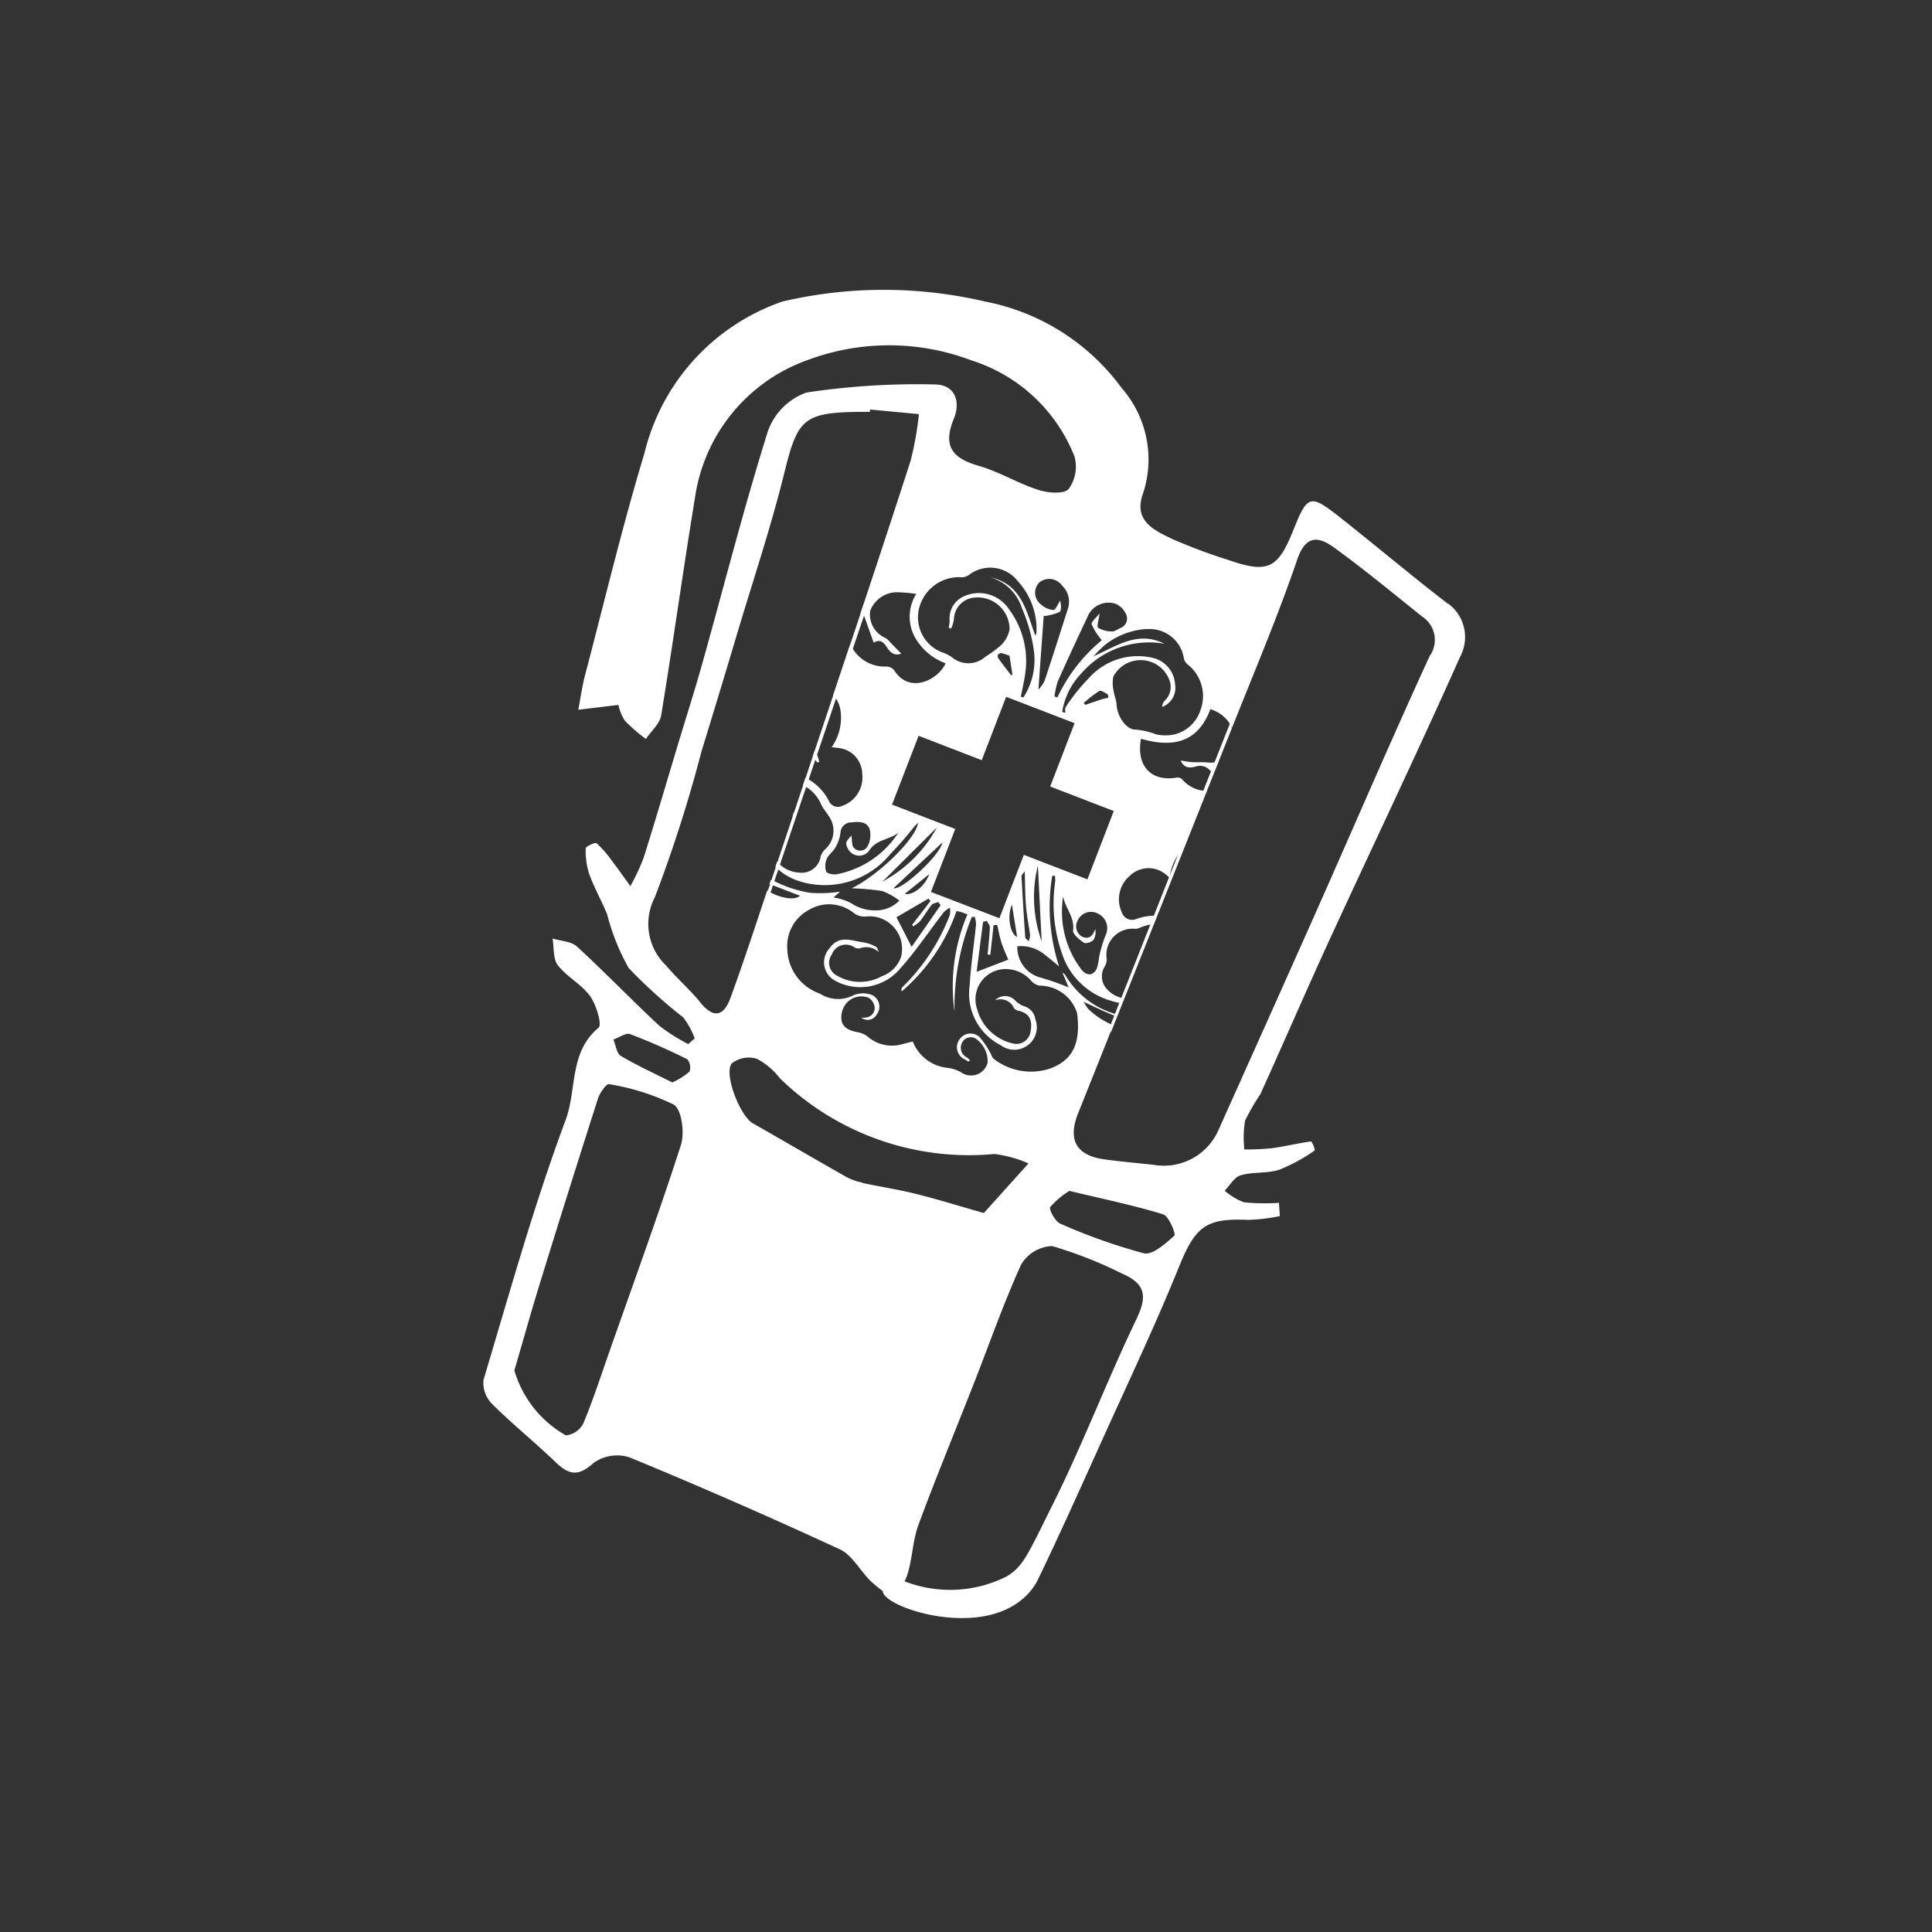 <svg id="restorative-rhythem-charm" xmlns="http://www.w3.org/2000/svg" width="60" height="60" viewBox="0 0 60 60">
  <rect x="0" y="0" width="60" height="60" fill="#333333" stroke="none"/>
  <rect id="Rectangle_3312" data-name="Rectangle 3312" width="60" height="60" fill="none"/>
  <g id="Layer_1-2" transform="translate(15 9)">
    <g id="Group_68" data-name="Group 68" transform="translate(0 0)">
      <path id="Path_2851" data-name="Path 2851" d="M55.257,92.98,55.182,93l-.042.126A.406.406,0,0,0,55.257,92.98Z" transform="translate(-45.53 -76.771)" fill="#fff"/>
      <path id="Path_2852" data-name="Path 2852" d="M58.893,82.45c.019-.005.04-.01.059-.017a1.038,1.038,0,0,0-.117-.324.349.349,0,0,0-.024-.028c-.021.061-.04.122-.061.183C58.8,82.324,58.846,82.387,58.893,82.45Z" transform="translate(-48.511 -67.771)" fill="#fff"/>
      <path id="Path_2853" data-name="Path 2853" d="M29.985,9.752c-1.126-.868-2.214-1.785-3.33-2.667-.952-.753-1.029-.727-1.471.378-.488,1.217-.795,1.356-2.061.913a16.6,16.6,0,0,1-1.708-.642c-.574-.274-1.213-.57-.893-1.428a3.368,3.368,0,0,0-.669-3.255A6.868,6.868,0,0,0,15.608.364a13.811,13.811,0,0,0-6.29,0A6.636,6.636,0,0,0,5.029,5.085C4.346,7.341,3.8,9.639,3.2,11.919c-.1.368-.15.748-.223,1.123l1.246-.15a1.5,1.5,0,0,0,.2.49,5.24,5.24,0,0,0,.654.567c.164-.244.431-.471.474-.734.371-2.245.678-4.5,1.049-6.747a5.346,5.346,0,0,1,3.537-4.3,7.217,7.217,0,0,1,5.05.024,5.082,5.082,0,0,1,3.2,2.985,1.179,1.179,0,0,1-.181,1.009c-.145.164-.642.126-.934.03-.633-.2-1.219-.565-1.855-.748-.809-.232-1.13-.6-.781-1.452.227-.547.044-1.077-.6-1.077a23.024,23.024,0,0,0-3.971.251A1.976,1.976,0,0,0,8.863,4.4c-.746,2.373-1.356,4.787-2.028,7.182-.241.863-.516,1.717-.774,2.575-.35,1.163-.69,2.329-1.056,3.487a6.866,6.866,0,0,1-.41.875c-.188-.258-.371-.521-.565-.774a3.459,3.459,0,0,0-.483-.558c-.044-.037-.34.1-.34.159a2.369,2.369,0,0,0,.113.807c.155.425.384.825.554,1.245a6.9,6.9,0,0,0,.668,1.665,15.826,15.826,0,0,0,1.693,1.532,2.4,2.4,0,0,1,.357.654l-.2.176a5.784,5.784,0,0,1-.9-.57c-.865-.805-1.686-1.66-2.557-2.46-.178-.164-.5-.169-.757-.248.049.281.01.628.164.828.277.361.732.589,1,.957.194.27.38.889.265.985-.919.762-.671,1.928-1.023,2.866C1.6,28.423.843,31.151.033,33.855A.933.933,0,0,0,.3,34.6c.636.633,1.341,1.2,1.986,1.822.418.4.713.425,1.173.005a1.266,1.266,0,0,1,1.111-.167q3.295,1.36,6.532,2.857c.384.178.621.659.947.976a4.228,4.228,0,0,0,.384.319h0c0,.488,2.854,1.452,4.292.286a1.855,1.855,0,0,0,.513-.615c.694-1.435,1.342-2.889,2-4.341.807-1.789,1.649-3.562,2.387-5.38.513-1.264.823-1.539,2.162-1.477a5.7,5.7,0,0,0,.978-.119c-.009-.138-.019-.274-.028-.411a6.63,6.63,0,0,1-1.086-.016,1.966,1.966,0,0,1-.6-.361c.164-.166.3-.422.5-.479.385-.112.823-.049,1.2-.173a5.443,5.443,0,0,0,1.1-.6.692.692,0,0,0-.112-.279c-.415.059-.823.157-1.238.214a8.386,8.386,0,0,1-.839.037,3.283,3.283,0,0,1,.024-.9,7.234,7.234,0,0,1,.474-.818c.729-1.607,1.428-3.229,2.165-4.831,1.342-2.917,2.73-5.814,4.036-8.748a1.291,1.291,0,0,0-.363-1.651ZM6.169,26.545c-.7,2.172-1.484,4.318-2.24,6.471-.258.736-.5,1.482-.8,2.2a.69.69,0,0,1-.537.361,3.419,3.419,0,0,1-1.6-2.017c.26-.886.507-1.776.779-2.659q.894-2.9,1.818-5.786c.056-.176.263-.465.34-.446a7.213,7.213,0,0,1,2.012.635c.244.145.345.87.227,1.239Zm.27-2.272a2.234,2.234,0,0,1-.542.343c-.546-.275-1.088-.521-1.6-.825-.131-.077-.155-.333-.228-.507.174-.061.384-.218.516-.169a19.388,19.388,0,0,1,1.776.781.392.392,0,0,1,.073.375ZM20.627,10.54a1.072,1.072,0,0,1,1.158.912.328.328,0,0,0,.117.183,1.251,1.251,0,0,1,.4,1.412,1.141,1.141,0,0,1-.837.767,1.348,1.348,0,0,1-.547-.009,2.3,2.3,0,0,0-.624-.146c-.293.017-.586-.418-.6-.783-.007-.141-.073-.279-.092-.42a1.1,1.1,0,0,1-.01-.439.955.955,0,0,1,1.764.167.6.6,0,0,1-.174.586.285.285,0,0,0-.071.183.63.63,0,0,0,.4-.7.9.9,0,0,0-.64-.809,2.033,2.033,0,0,0-2.055.635,5.749,5.749,0,0,0-.7.877c-.031.042-.012.12-.017.181-.031-.009-.063-.019-.094-.03a2.243,2.243,0,0,1,.6-1.2,2.783,2.783,0,0,1,2.575-.915c-.825-.415-1.482.071-2.2.389a4.072,4.072,0,0,1,.347-.347,2.324,2.324,0,0,1,1.3-.5Zm-1.949,9.736c.059.04.237-.016.3-.085a.472.472,0,0,0,.054-.335c-.077.2-.18.328-.4.237a.365.365,0,0,1-.145-.506.453.453,0,0,1,.631-.213.5.5,0,0,1,.232.678,4.07,4.07,0,0,0-.2.68,1.754,1.754,0,0,1-.073.357c-.119.218-.31.221-.467.031a2.97,2.97,0,0,1-.575-2.279c.065.361.361.643.309,1.051C18.325,20.01,18.536,20.18,18.678,20.276Zm.108-1.968-1.972-.76c-.256.666-.506,1.309-.758,1.968L13.929,18.7c.253-.654.5-1.29.755-1.956-.662-.255-1.3-.5-1.963-.757l.825-2.136,1.961.757c.26-.673.507-1.316.758-1.968l2.125.819c-.251.652-.5,1.3-.758,1.966l1.975.762-.819,2.125Zm-1.417,1.928a4.084,4.084,0,0,1-.119-2.357c.04.8.078,1.578.119,2.357Zm-.363-.183a.553.553,0,0,1-.038.176c-.038-.04-.108-.077-.11-.119-.045-.636-.082-1.271-.117-1.907,0-.024.033-.052.1-.146.014.42.012.764.042,1.1.026.3.089.6.127.894Zm-2.041,3.835.122.078s.014-.009.058-.035a.8.8,0,0,0-.113-.1.332.332,0,0,1-.122-.474.3.3,0,0,1,.445-.077A.864.864,0,0,1,15.69,24a.531.531,0,0,1-.826.3,1.146,1.146,0,0,0-.441-.139,1.3,1.3,0,0,1-1.058-.816c-.112.028-.221.054-.329.084a1.155,1.155,0,0,1-1.095-.256.748.748,0,0,0-.309-.12c-.234-.049-.455-.141-.483-.389a.687.687,0,0,1,.148-.5A.613.613,0,0,1,12,21.99a.4.4,0,0,1,.183.333c-.023.2-.185.309-.42.277a.318.318,0,0,0,.486-.1.4.4,0,0,0-.139-.594.773.773,0,0,0-.582,0,1.037,1.037,0,0,1-1.048-.049,1.5,1.5,0,0,1-1.011-1.37,1.277,1.277,0,0,1,.685-1.238,1.222,1.222,0,0,1,1.4.122.548.548,0,0,0,.354.092,1.011,1.011,0,0,1,1.095,1.248.969.969,0,0,1-.6.607,1.4,1.4,0,0,1-1.381-.014.443.443,0,0,1-.171-.661.463.463,0,0,1,.7-.223.246.246,0,0,0,.167.033.568.568,0,0,1,.6.122c-.033-.059-.051-.148-.1-.174a1.221,1.221,0,0,0-.392-.136c-.364-.047-.748-.242-1.049.188a.644.644,0,0,0,.171,1,1.618,1.618,0,0,0,1.965-.305c.521-.567.948-1.217,1.421-1.827a.759.759,0,0,1,.185-.129.612.612,0,0,1-.007.234,6.282,6.282,0,0,1-1.471,2.233.115.115,0,0,0-.017.127,5.776,5.776,0,0,0,1.7-2.493c.063.014.113.023.16.037s.1.037.178.068a5.7,5.7,0,0,0-.4,3.025,7.465,7.465,0,0,1,.535-2.941l.089-.012a.792.792,0,0,1,.045.232c-.065.636-.162,1.271-.2,1.909a1.793,1.793,0,0,0,.964,1.848.7.7,0,0,0,1.076-.809.488.488,0,0,0-.352-.4.752.752,0,0,1-.256-.162.431.431,0,0,0-.642-.021.455.455,0,0,1,.586.239.231.231,0,0,0,.146.085c.319.073.439.275.371.638a.445.445,0,0,1-.574.371,1.491,1.491,0,0,1-1.088-1.065.939.939,0,0,1,1-1.234,1.041,1.041,0,0,1,.687.366.448.448,0,0,0,.255.143,1.222,1.222,0,0,1,1.165.856c.115.934-.129,1.442-.816,1.71a1.881,1.881,0,0,1-1.769-.289c-.058-.037-.075-.134-.117-.2a2.551,2.551,0,0,0-.326-.476.409.409,0,0,0-.612.052.416.416,0,0,0,.134.631Zm-.68-6.724c-.063.389-1.267,1.5-1.517,1.419Zm-1.858,1.212L14.112,16.7A4.127,4.127,0,0,1,12.426,18.376Zm1.447-.227c-.124.371-.518.675-.755.608Zm-.023.76c.021.024.044.047.065.071q-.285.371-.572.743c.01.014.019.03.03.045a.968.968,0,0,0,.213-.155c.126-.159.227-.338.354-.5.045-.056.141-.07.213-.1.024.031.051.063.075.1l-.9,1.292c-.18-.35-.329-.645-.471-.919l.988-.575Zm1.923,1.743c.033-.307.068-.614.1-.92.037,0,.073-.007.112-.009.044.185.075.373.134.554s.15.38.211.526l-.983.377c.066-.514.132-1.034.2-1.553l.119-.028c.033.07.1.141.092.211-.012.277-.045.554-.07.833l.089.01Zm.671-1.557.16,1C16.387,20.008,16.287,19.441,16.444,19.1Zm-4.977-1.6a.384.384,0,0,0,.549-.087c.218-.343.624-.324.9-.547a2.936,2.936,0,0,1-1.926,1.292c-.1.014-.289-.024-.316-.087a.56.56,0,0,1,.019-.394c.058-.132.2-.227.272-.357a1.234,1.234,0,0,0,.153-.448.339.339,0,0,1,.35-.328c.221-.024.478-.031.558.221a.73.73,0,0,1-.061.513.262.262,0,0,1-.432.054c-.068-.07-.049-.223-.075-.382-.047.07-.162.16-.16.251a.423.423,0,0,0,.171.3Zm4.543-6.157a.129.129,0,0,1,.1-.056,1.9,1.9,0,0,1,.258.082c.031.2.061.4.092.6-.016,0-.031,0-.047,0-.132-.173-.265-.343-.392-.52a.129.129,0,0,1-.014-.112Zm2.666,1.491a4.021,4.021,0,0,1,.478-.37c.051-.03.173.052.255.1.023.012.03.108.026.108-.065.021-.132.028-.2.049-.173.056-.342.117-.513.176-.016-.021-.033-.04-.049-.061Zm.117-2.681a.706.706,0,0,1,.886-.391A.645.645,0,0,1,20,10.1a.315.315,0,0,1-.2.41c-.08.038-.164.1-.242.1a.818.818,0,0,1-.434-.113c-.054-.044.019-.246.044-.448-.1.131-.268.26-.248.34a1.928,1.928,0,0,0,.317.492,5.119,5.119,0,0,0-1.379,1.776l-.091-.028a2.407,2.407,0,0,1,.1-.465c.3-.673.61-1.342.926-2.008ZM17.3,9.084a.49.49,0,0,1,.7.1.688.688,0,0,1,.185.711c-.241.753-.479,1.508-.73,2.258a1.036,1.036,0,0,1-.188.26c.056-.784.112-1.555.164-2.28a1.624,1.624,0,0,0,.49-.126c.07-.042.049-.239.023-.356-.071.1-.145.295-.211.293a.645.645,0,0,1-.4-.185.45.45,0,0,1-.031-.676Zm-2.435-.157a.377.377,0,0,0,.235-.065,1.085,1.085,0,0,1,1.538.2,2.2,2.2,0,0,1,.568,1.588.431.431,0,0,1-.035.092c-.282-.769-.438-1.62-1.416-1.815a1.44,1.44,0,0,1,1,.961,5.079,5.079,0,0,1,.378,1.375A2.137,2.137,0,0,1,16.8,12.66l-.078-.024c.047-.253.108-.5.141-.76a2.685,2.685,0,0,0-.5-1.942,1.123,1.123,0,0,0-1.405-.417.745.745,0,0,0-.448.753,1.1,1.1,0,0,1-.03.223l.077.028a1.135,1.135,0,0,0,.087-.3.69.69,0,0,1,.591-.657.993.993,0,0,1,1.137.98.934.934,0,0,1-.281.507,4.23,4.23,0,0,1-.476.349.791.791,0,0,1-1.022.021,1.117,1.117,0,0,0-.277-.148,1.162,1.162,0,0,1-.767-1.325,1.277,1.277,0,0,1,1.311-1.022Zm-8.1,13.2c-.328-.4-.727-.746-1.062-1.142a1.791,1.791,0,0,1-.347-2.123A43.464,43.464,0,0,0,6.805,14.33q.573-1.859,1.128-3.725C8.422,8.971,8.965,7.351,9.372,5.7c.413-1.675.589-1.886,2.312-1.909h.349l.005-.073,1.518.143A10.179,10.179,0,0,1,13.3,5.3c-.511,1.59-1.036,3.175-1.562,4.759a.784.784,0,0,1,.073-.052l.34.952c.176-.11.3-.033.4.127.112.185.255.293.458.213l-.347-.354a.634.634,0,0,0-.131-.126.794.794,0,0,1-.488-.849.891.891,0,0,1,.818-.577,4.649,4.649,0,0,1,.612.052,1.331,1.331,0,0,0-.051,1.328,1.806,1.806,0,0,0,.964.828c-.262.547-1.145.948-1.6.211a.32.32,0,0,0-.249-.112,1.16,1.16,0,0,1-1.112-.7c-.153.462-.309.922-.462,1.382l-.068.2a.939.939,0,0,1,.225.478,1.591,1.591,0,0,1-.274,1.145c.058.007.132.014.206.024a.819.819,0,0,1,.743.811.931.931,0,0,1-.617.985.306.306,0,0,1-.42-.155,1.633,1.633,0,0,0-.725-.716l-.078.232a1.179,1.179,0,0,1,.561.586c.077.173.221.312.305.481a.775.775,0,0,1-.178.924.56.56,0,0,0-.138.211.591.591,0,0,1-.636.514.97.97,0,0,1-.717-.343c-.017.054-.037.106-.054.16a1.828,1.828,0,0,0,.682.427,2.628,2.628,0,0,0,2.892-.828,10.641,10.641,0,0,0,.736-.842c.031-.037.068-.07.12-.124-.054.488-1.236,1.637-2.061,2.034a7.848,7.848,0,0,1,.954.087,2.122,2.122,0,0,1,.528.295,1.012,1.012,0,0,1-.758.305,1.309,1.309,0,0,1-.744-.227,1.75,1.75,0,0,0-.544-.174l.206-.181a4.234,4.234,0,0,1-.924.037,3.73,3.73,0,0,1-1.133-.371.459.459,0,0,0-.094-.033c-.014.044-.03.085-.044.129l.947.364c-.143.155-.617.087-1.013-.16.01-.031.021-.066.03-.1-.037.106-.071.213-.108.319C8.422,19.922,8.078,20.967,7.7,22c-.209.567-.525.636-.938.129Zm5.038,5.6a1.722,1.722,0,0,1-.483-.166c-.98-.554-1.951-1.123-2.927-1.679-.385-.22-.907-1.524-.65-1.855a.855.855,0,0,1,.779-.146,2.213,2.213,0,0,1,.72.61A8.418,8.418,0,0,0,15.9,26.838a3.772,3.772,0,0,1,1.058.293c-.221.248-.443.493-.666.741l-.72.8c-.818-.234-1.454-.432-2.1-.593-.553-.138-1.119-.223-1.677-.343Zm8.539,4.177c-.92,1.9-1.668,3.884-2.608,5.774-.821,1.649-.931,1.954-1.449,2.278a3.906,3.906,0,0,1-3.176.153,1.3,1.3,0,0,0,.1-.244c.146-.493.157-1.032.333-1.511.53-1.436,1.117-2.854,1.677-4.28.5-1.267.947-2.557,1.51-3.8a1.179,1.179,0,0,1,.962-.577,13.188,13.188,0,0,1,2.165.851c.633.274.84.614.483,1.351Zm1.152-2.535c-.275.248-.683.617-.952.553A17.7,17.7,0,0,1,17.944,29c-.159-.066-.359-.448-.31-.516a2.643,2.643,0,0,1,.594-.5c1.077.258,2.01.45,2.915.729.178.056.4.621.347.666Zm7.93-18.01c-1.194,2.6-2.324,5.232-3.485,7.848-1.022,2.3-2.055,4.6-3.084,6.895a1.851,1.851,0,0,1-2.012,1.072c-.518-.056-1.039-.1-1.553-.173-.854-.126-1.116-.61-.791-1.424l1.093-2.739a2.38,2.38,0,0,1-.772-.5,1.273,1.273,0,0,1-.148-.227c.45.216.774.364,1.025.458.009-.021.016-.042.024-.061a2.665,2.665,0,0,1-1.625-1.236.305.305,0,0,0-.082-.065c.063.153.127.305.19.458a7.954,7.954,0,0,0-.92-.319.972.972,0,0,1-.671-.959,1.166,1.166,0,0,1,.849.26c.152.117.3.242.446.364a5.986,5.986,0,0,1-.213-2.81l.084-.005a1.082,1.082,0,0,1,.009.183,4.72,4.72,0,0,0,.288,2.441,2.272,2.272,0,0,0,1.5,1.276,1.891,1.891,0,0,0,.284.063c.021-.051.04-.1.061-.152a.926.926,0,0,1-.514-.275.585.585,0,0,1-.071-.734.434.434,0,0,0,.051-.22.812.812,0,0,1,.872-.934.306.306,0,0,0,.126-.019,1.607,1.607,0,0,1,.46-.127c.035-.087.07-.173.1-.26a1.732,1.732,0,0,0-.633.1.333.333,0,0,1-.453-.2.957.957,0,0,1,.248-1.14.833.833,0,0,1,1.1-.054c.049.035.092.078.134.115a1.624,1.624,0,0,1,.45-.943q.35-.876.7-1.754a1.009,1.009,0,0,1-.765-.366.218.218,0,0,0-.174-.045c-.786.129-1.252-.364-1.1-1.208.961.277,1.759.145,2.155-.919a1.081,1.081,0,0,1,.673.574c.028-.068.054-.136.082-.2.662-1.665,1.363-3.319,1.94-5.014.268-.788.673-.723,1.149-.378.938.68,1.832,1.421,2.737,2.144a.864.864,0,0,1,.241,1.208Z" transform="translate(-0.018 0)" fill="#fff"/>
      <path id="Path_2854" data-name="Path 2854" d="M125.173,83.916c-.176-.024-.357-.005-.535-.016-.11-.007-.22-.031-.338-.051.094.227.268.248.472.187a.415.415,0,0,1,.455.141l.162-.087c.03-.073.058-.146.087-.22a.628.628,0,0,1-.3.044Z" transform="translate(-102.633 -69.232)" fill="#fff"/>
    </g>
    <path id="Path_2855" data-name="Path 2855" d="M53.369,56.076l-.113-.056-3.075,9.2.087.037Z" transform="translate(-41.435 -46.254)" fill="#fff"/>
    <path id="Path_2856" data-name="Path 2856" d="M115.244,77.079c-.01-.07-.021-.139-.03-.209q-1.9,4.8-3.8,9.6l.082.049,3.753-9.438Z" transform="translate(-91.991 -63.469)" fill="#fff"/>
  </g>
</svg>
